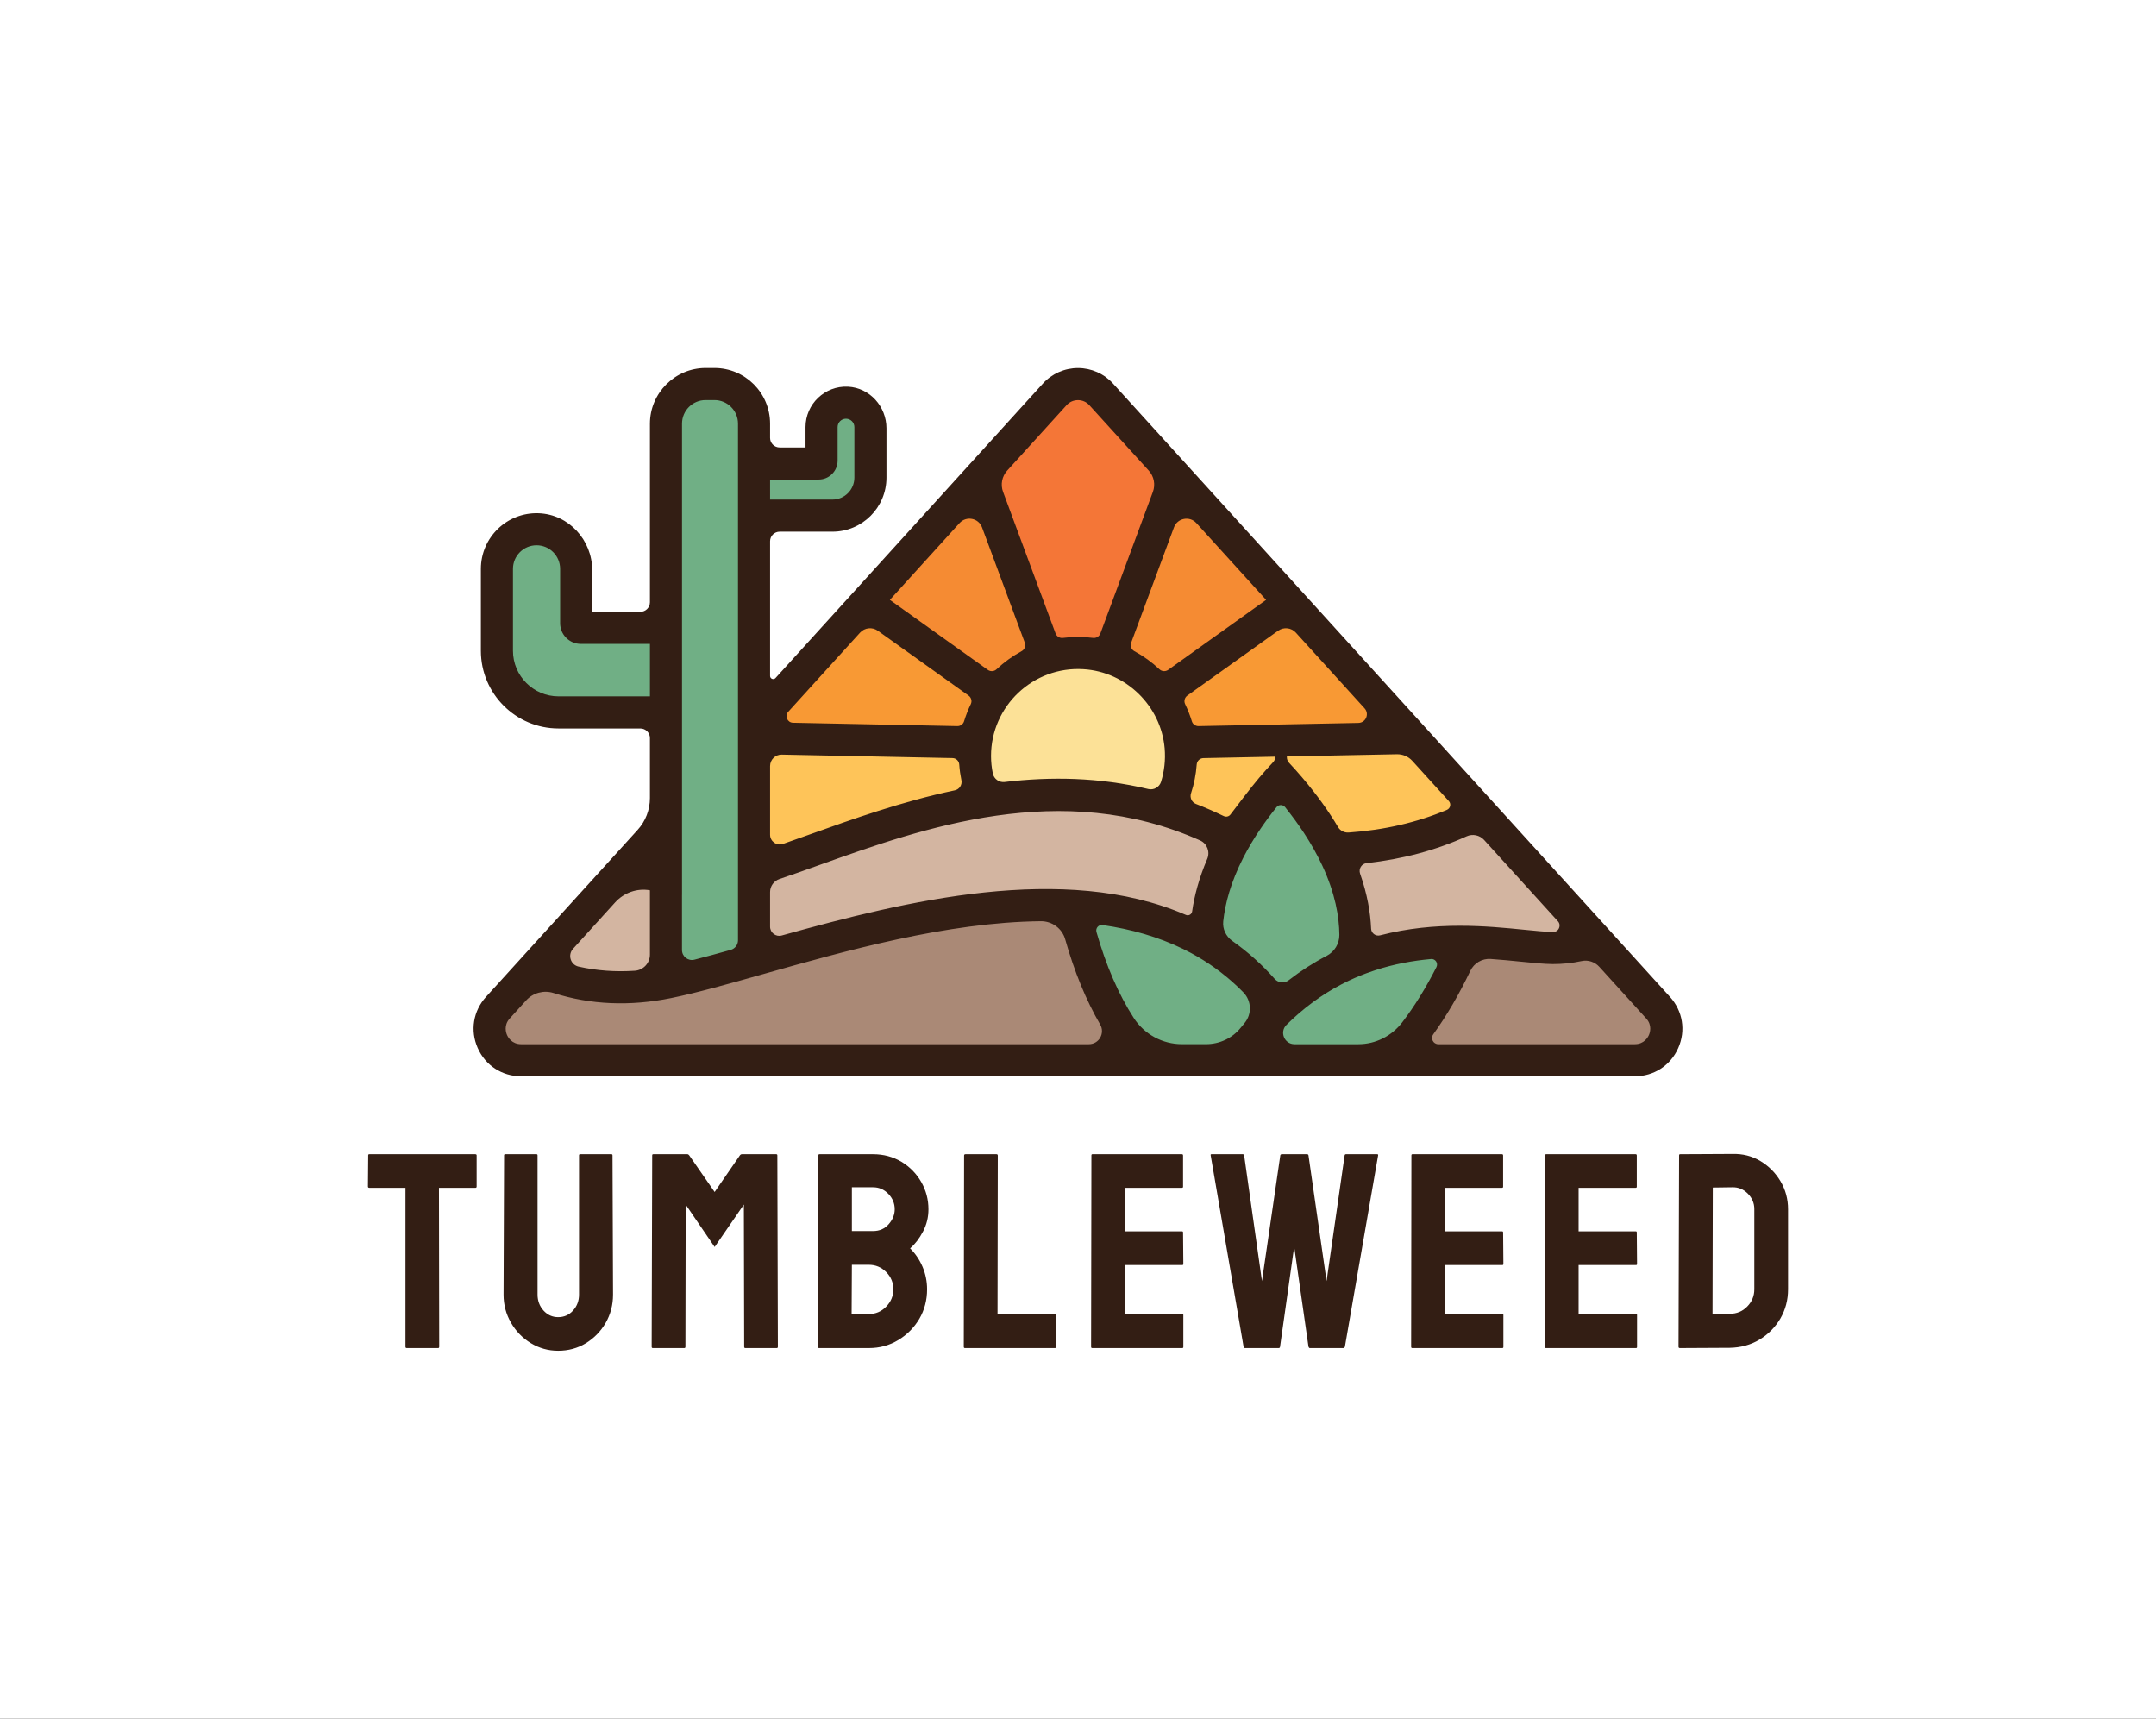 <svg xmlns="http://www.w3.org/2000/svg" viewBox="82.41 123.5 410.18 326.944"><rect x="82.41" y="123.5" width="410.18" height="326.944" fill="#333333" stroke="none"/><rect height="100%" width="100%" x="82.41" y="123.5" fill="rgba(255, 255, 255, 1)"/> <svg xmlns="http://www.w3.org/2000/svg" xmlns:xlink="http://www.w3.org/1999/xlink" version="1.1" x="172.503" y="193.5" viewBox="42.779 128.6 414.442 242.8" xml:space="preserve" height="134.736" width="229.994" preserveAspectRatio="xMinYMin" enable-background="new 0 0 500 500" style="overflow: visible;"><path id="Layer_2" class="st0" d="M262.02,365.49l4.53-3.17l-20.6-49.13c0,0-61.81,5.77-105.28,18.11s-76.08,4.98-76.08,4.98l-16.3,16.3   c0,0-2.04,13.92,9.51,14.49S262.02,365.49,262.02,365.49z" style="fill: #AA8976;"></path><path id="Layer_2" class="st0" d="M358.7,364.47l26.72-37.81c0,0,41.89-1.02,43.02,0c1.13,1.02,23.09,25.36,23.09,25.36s4.98,11.32-15.4,13.81   C415.75,368.32,358.7,364.47,358.7,364.47z" style="fill: #AA8976;"></path><path id="Layer_2" class="st1" d="M108.74,336.06v-32.83l-13.81,2.04c0,0-10.75,3.17-12.45,7.7c-1.7,4.53-13.47,13.92-12.91,15.85   c0.57,1.92,8.38,9.96,8.38,9.96s10.64,0.91,15.4,0.91s15.85-1.58,15.85-1.58L108.74,336.06z" style="fill: #D3B5A1;"></path><path id="Layer_2" class="st1" d="M139.53,329.26v-28.08c0,0,109.02-46.42,160.53-11.77l-7.02,31.92c0,0-46.87-13.47-77.43-7.02   c-30.57,6.45-64.75,14.94-64.75,14.94H139.53z" style="fill: #D3B5A1;"></path><path id="Layer_2" class="st1" d="M346.47,330.51l-5.21-35.55l46.42-12.23l38.94,41.43c0,0-10.87,2.49-30.34,2.49s-36.45,0.45-36.45,0.45   L346.47,330.51z" style="fill: #D3B5A1;"></path><path id="Layer_2" class="st2" d="M270.4,362.77c0,0-15.28-16.64-19.47-47.77c0,0,27.17-2.83,42.57,8.83c0,0,7.36-44.38,26.72-52.08   c0,0,22.53,19.02,24.23,55.02l4.75,2.94c0,0,26.6-6.34,29.89-0.68c3.28,5.66-20.38,35.43-20.38,35.43L270.4,362.77z" style="fill: #70AF85;"></path><path id="Layer_2" class="st3" d="M212.96,255.83c-2.42,0-66.72-0.91-66.72-0.91s-1.81-8.3,0.3-9.66s28.08-31.7,28.08-31.7l20.83,7.85   l23.7,17.66l21.74-12.68c0,0,25.51,6.64,27.62,7.09c2.11,0.45,11.77,8.15,12.68,6.94c0.91-1.21,42.11-29.28,42.57-28.38   c0.45,0.91,33.51,41.96,33.51,41.96s-47.7,3.47-49.51,3.32c-1.81-0.15-18.72-0.6-18.72-0.6L212.96,255.83z" style="fill: #F89934;"></path><path id="Layer_2" class="st2" d="M110.62,335.53l-3.02-87.85l-36.53-0.3c0,0-18.57-5.43-19.92-17.81c-1.36-12.38,2.72-42.26,2.72-42.26   l16.6-1.81l6.04,6.64l1.51,25.36l30.19-0.6l1.81-77.28l14.19-6.04l12.38,4.83l3.32,19.62l22.04,2.42l0.91-16.3l8.75-3.62l7.85,4.83   L177.94,171c0,0-5.28,7.55-16.91,8.75s-21.13-0.3-21.13-0.3l-0.38,149.81L110.62,335.53z" style="fill: #70AF85;"></path><path id="Layer_2" class="st4" d="M219.15,239.08l-41.06-30.49l36.83-38.64l73.96,3.32c0,0,33.21,35.02,32,35.62   c-1.21,0.6-41.36,29.28-41.36,29.28l-22.64-11.47l-19.02,1.21L219.15,239.08z" style="fill: #F58B33;"></path><polygon id="Layer_2" class="st5" points="240.89,226.4 216.13,167.23 250.25,132.21 280.13,166.62 261.42,226.7  " style="fill: #F47637;"></polygon><path id="Layer_2" class="st6" d="M216.28,275.91c-0.91,0.15-72.15,23.25-72.15,23.25l-3.92-16.6l3.92-27.77l66.72,1.81l4.53,11.77   L216.28,275.91z" style="fill: #FEC459;"></path><path id="Layer_2" class="st6" d="M281.19,279.53c1.06-0.3,6.19-24.45,7.85-22.79c1.66,1.66,73.06-1.36,74.87-0.75   c1.81,0.6,21.13,25.96,21.13,25.96s-19.32,7.25-21.74,8.15c-2.42,0.91-22.34,1.81-22.34,1.81l-8.45-9.36l-12.3-10.79l-15.77,17.43   L281.19,279.53z" style="fill: #FEC459;"></path><path id="Layer_2" class="st7" d="M216.28,275.91l-1.21-23.25l19.32-23.55l22.49-2.42l24.3,13.74c0,0,3.92,18.57,3.92,19.47   c0,0.91-3.92,19.62-3.92,19.62L251,273.79L216.28,275.91z" style="fill: #FCE197;"></path><path id="Layer_4" class="st8" d="M452.96,344.18L262.04,133.96c-3.07-3.4-7.46-5.34-12.04-5.34s-8.97,1.94-12.04,5.33L146.3,234.89   c-0.66,0.72-1.86,0.26-1.86-0.72v-46.18c0-1.81,1.47-3.28,3.28-3.28h18.09c10.23,0,18.53-8.3,18.53-18.53v-16.9   c0-7.47-5.72-13.9-13.18-14.27c-7.97-0.39-14.57,5.98-14.57,13.86v6.97h-8.87c-1.81,0-3.28-1.47-3.28-3.28v-4.88   c0-10.54-8.54-19.08-19.08-19.08h-3.02c-10.5,0-19.09,8.59-19.09,19.09v61.21c0,1.81-1.47,3.28-3.28,3.28H83.46v-14.26   c0-10.34-8.03-19.15-18.36-19.53c-10.86-0.4-19.81,8.31-19.81,19.08v28.07c0,14.69,11.95,26.63,26.63,26.63h28.05   c1.81,0,3.28,1.47,3.28,3.28v20.58c0,4.04-1.5,7.93-4.22,10.91l-8.16,8.99l-43.83,48.26c-4.39,4.84-5.48,11.55-2.84,17.52   c2.64,5.98,8.34,9.69,14.88,9.69h381.84c6.54,0,12.24-3.71,14.88-9.69C458.44,355.73,457.35,349.03,452.96,344.18z M144.44,166.84   h16.67c3.57,0,6.48-2.9,6.48-6.48v-11.49c0-1.59,1.29-2.88,2.87-2.88c1.59,0,2.88,1.29,2.88,2.88v17.31c0,4.15-3.38,7.53-7.53,7.53   h-21.37V166.84z M389.23,290.38l25.31,27.87c1.28,1.41,0.28,3.71-1.62,3.68h-0.05c-2.56-0.03-6-0.37-9.97-0.77   c-12.28-1.22-30.31-3.04-49.31,1.92c-1.52,0.4-3.02-0.7-3.09-2.27c-0.23-5.44-1.29-11.78-3.78-18.87c-0.58-1.65,0.5-3.41,2.24-3.61   c12.34-1.36,23.82-4.44,34.26-9.18C385.28,288.21,387.71,288.71,389.23,290.38z M364.61,263.26l12.53,13.8   c0.89,0.97,0.53,2.51-0.68,3.02c-10.2,4.31-21.5,6.92-33.7,7.76c-0.01,0-0.02,0-0.02,0c-1.45,0.09-2.83-0.63-3.57-1.87   c-3.18-5.36-7.19-10.99-12.2-16.88c-1.44-1.7-2.98-3.43-4.61-5.17c-0.47-0.51-0.74-1.18-0.74-1.87v-0.3l37.74-0.75   C361.36,260.97,363.27,261.79,364.61,263.26z M324.69,219.31l23.58,25.97c1.72,1.9,0.41,4.94-2.15,4.99l-54.77,1.09   c-1.04,0.02-2-0.64-2.3-1.64c-0.62-2.03-1.4-4-2.31-5.89c-0.5-1.03-0.17-2.27,0.76-2.94l31.12-22.23   C320.52,217.31,323.13,217.59,324.69,219.31z M317.66,261.83c0,0.69-0.27,1.37-0.74,1.87c-1.7,1.82-3.31,3.61-4.82,5.39   c-3.18,3.74-7.82,9.97-9.82,12.57c-0.28,0.36-0.67,0.61-1.12,0.7c-0.12,0.02-0.24,0.03-0.35,0.03c-0.29,0-0.58-0.06-0.84-0.19   c-3.18-1.54-6.36-2.93-9.53-4.16c-1.45-0.57-2.17-2.18-1.68-3.66c1.04-3.14,1.7-6.45,1.95-9.87c0.09-1.22,1.09-2.16,2.31-2.18   L317.66,261.83z M290.6,181.77l23.9,26.32l-33.58,23.99c-0.91,0.65-2.16,0.58-2.98-0.19c-2.58-2.43-5.48-4.53-8.62-6.23   c-1.03-0.56-1.49-1.8-1.08-2.9l14.66-39.51C284.09,180.03,288.28,179.22,290.6,181.77z M278.48,270.45   c-0.58,1.84-2.49,2.93-4.37,2.48c-16.91-4.05-33.48-4.29-49.26-2.41c-1.89,0.23-3.65-1.05-4.04-2.91c-0.4-1.94-0.62-3.94-0.62-6   c0-17.06,14.4-30.82,31.69-29.76c14.6,0.89,26.58,12.57,27.84,27.14C280.05,263,279.59,266.87,278.48,270.45z M225.73,163.78   l20.37-22.44c1.01-1.11,2.4-1.72,3.9-1.72s2.89,0.61,3.9,1.73l20.37,22.43c1.79,1.97,2.34,4.78,1.41,7.29l-18,48.53   c-0.38,1.03-1.42,1.67-2.52,1.53c-1.69-0.22-3.41-0.33-5.16-0.33c-1.75,0-3.47,0.12-5.16,0.33c-1.09,0.14-2.13-0.49-2.52-1.53   l-18-48.53C223.39,168.57,223.93,165.76,225.73,163.78z M209.4,181.76c2.31-2.55,6.51-1.74,7.71,1.49l14.66,39.51   c0.41,1.1-0.05,2.34-1.08,2.9c-3.14,1.7-6.04,3.8-8.62,6.23c-0.82,0.77-2.07,0.84-2.98,0.19l-33.58-23.99L209.4,181.76z    M150.67,246.44l24.63-27.13c1.57-1.72,4.17-2,6.07-0.65l31.12,22.23c0.93,0.67,1.27,1.91,0.76,2.94   c-0.92,1.89-1.69,3.85-2.31,5.89c-0.31,1-1.26,1.66-2.3,1.64l-56.35-1.15C150.36,250.16,149.37,247.87,150.67,246.44z    M144.44,265.06c0-2.2,1.81-3.98,4.01-3.93l58.53,1.19c1.22,0.02,2.23,0.98,2.31,2.2c0.13,1.82,0.38,3.61,0.74,5.36   c0.33,1.59-0.66,3.15-2.25,3.49c-18.24,3.86-35.12,9.89-49.87,15.17c-3.15,1.13-6.16,2.2-9.03,3.2c-2.17,0.76-4.44-0.85-4.44-3.15   V265.06z M144.44,308.26c0-2.04,1.3-3.84,3.23-4.49c4.45-1.48,9.12-3.16,13.94-4.89c35.08-12.53,82.72-29.57,130.27-8.32   c2.41,1.08,3.47,3.92,2.43,6.34c-2.83,6.61-4.41,12.64-5.18,18.01c-0.15,1.01-1.21,1.58-2.14,1.17   c-41.91-18.08-96.14-4.79-138.56,7.06c-2.01,0.56-3.99-0.95-3.99-3.03V308.26z M114.25,309.21V298.2v-11.64v-16.38V147.68   c0-4.46,3.62-8.08,8.08-8.08h3.03c4.46,0,8.08,3.62,8.08,8.08v101.36v16.38v31.18v11.32v16.86c0,1.53-1.02,2.88-2.5,3.29   c-4.42,1.23-8.57,2.37-12.45,3.36c-2.16,0.55-4.25-1.09-4.25-3.31V309.21z M71.92,241.16c-8.62,0-15.63-7.01-15.63-15.63v-28.07   c0-4.46,3.63-8.09,8.09-8.09s8.08,3.63,8.08,8.09v18.64c0,3.9,3.18,7.08,7.09,7.08h23.7v17.98H71.92z M76.88,327.71l14.46-15.94   c3.01-3.31,7.52-4.92,11.91-4.13v22.05c0,2.91-2.26,5.33-5.16,5.53c-6.66,0.45-13.11-0.02-19.34-1.43   C76.01,333.15,74.99,329.78,76.88,327.71z M253.74,360.4H59.08c-3.19,0-4.5-2.4-4.82-3.14c-0.33-0.73-1.22-3.32,0.92-5.67l5.63-6.2   c2.38-2.62,6.05-3.6,9.41-2.53c12.64,4.03,26.16,4.61,40.3,1.73c8.92-1.82,19.5-4.81,31.75-8.27   c27.98-7.91,62.67-17.72,94.96-18.08c3.88-0.04,7.33,2.47,8.38,6.19c3.14,11.11,7.15,20.88,12,29.23   C259.35,356.65,257.2,360.4,253.74,360.4z M307.1,353.18c-0.44,0.53-0.88,1.06-1.31,1.59c-2.88,3.59-7.28,5.62-11.88,5.62h-8.28   c-6.67,0-12.89-3.38-16.51-8.99c-5.21-8.08-9.49-17.92-12.78-29.45c-0.38-1.33,0.73-2.6,2.1-2.4c9.77,1.41,19.09,4.04,27.67,8.23   c0.92,0.45,1.84,0.92,2.74,1.41c2.77,1.5,5.44,3.16,7.97,4.97c1.53,1.1,3.03,2.25,4.48,3.47c1.87,1.57,3.67,3.23,5.4,5   C309.53,345.53,309.69,350.08,307.1,353.18z M317.45,338.03c-4.31-4.86-9.08-9.15-14.24-12.82c-0.11-0.08-0.21-0.15-0.32-0.23   c-2.16-1.53-3.37-4.08-3.09-6.72c0.65-6.04,2.58-13.39,6.88-21.81c1.64-3.2,3.63-6.57,6.03-10.08c1.6-2.35,3.38-4.76,5.37-7.24   c0.74-0.93,2.18-0.93,2.93,0c2.44,3.04,4.58,5.99,6.45,8.83c2.57,3.92,4.64,7.65,6.28,11.17c4.46,9.55,5.82,17.6,5.87,23.8   c0.02,3.02-1.67,5.78-4.34,7.18l-0.04,0.02c-4.52,2.35-8.85,5.14-12.98,8.34C320.78,339.61,318.68,339.42,317.45,338.03z    M346.14,360.4h-21.92c-3.45,0-5.2-4.19-2.74-6.62c5.77-5.72,12.08-10.36,18.84-13.89c0.26-0.14,0.53-0.28,0.8-0.41   c2.5-1.28,5.12-2.42,7.81-3.41c0.97-0.36,1.95-0.7,2.93-1.02c6.53-2.14,12.99-3.29,19.19-3.85c1.48-0.13,2.52,1.43,1.85,2.76   c-3.62,7.13-7.54,13.47-11.74,18.96C357.57,357.6,352.04,360.4,346.14,360.4z M445.74,357.26c-0.32,0.74-1.63,3.14-4.82,3.14   h-67.38c-1.75,0-2.75-1.97-1.73-3.39c4.59-6.37,8.84-13.64,12.71-21.76c1.27-2.67,4.04-4.28,6.98-4.07   c3.67,0.26,7.13,0.6,10.3,0.92c4.24,0.43,7.89,0.8,10.95,0.83c3.32,0.01,6.65-0.32,9.97-1.04c2.21-0.47,4.5,0.32,6.02,1.99   l16.08,17.71C446.96,353.93,446.07,356.53,445.74,357.26z" style="fill: #331E14;"></path></svg> <svg y="343" viewBox="0.05 27.766 270.18 37.444" x="152.41" height="37.444" width="270.18" xmlns="http://www.w3.org/2000/svg" style="overflow: visible;"><g fill="#331E14" fill-opacity="1" style=""><path d="M13.41 64.70L13.41 64.70L7.43 64.70Q7.19 64.70 7.19 64.44L7.19 64.44L7.19 34.21L0.31 34.21Q0.05 34.21 0.05 33.95L0.05 33.95L0.10 28.03Q0.10 27.82 0.31 27.82L0.31 27.82L20.44 27.82Q20.73 27.82 20.73 28.03L20.73 28.03L20.73 33.95Q20.73 34.21 20.52 34.21L20.52 34.21L13.56 34.21L13.61 64.44Q13.61 64.70 13.41 64.70ZM36.23 65.21L36.23 65.21Q33.43 65.21 31.05 63.77L31.05 63.77Q28.67 62.32 27.26 59.87Q25.85 57.43 25.85 54.53L25.85 54.53L25.95 28.03Q25.95 27.82 26.16 27.82L26.16 27.82L32.11 27.82Q32.32 27.82 32.32 28.03L32.32 28.03L32.32 54.53Q32.32 56.31 33.46 57.57Q34.60 58.82 36.23 58.82L36.23 58.82Q37.94 58.82 39.07 57.57Q40.21 56.31 40.21 54.53L40.21 54.53L40.21 28.03Q40.21 27.82 40.42 27.82L40.42 27.82L46.37 27.82Q46.58 27.82 46.58 28.03L46.58 28.03L46.68 54.53Q46.68 57.45 45.28 59.91L45.28 59.91Q43.86 62.34 41.51 63.78Q39.15 65.21 36.23 65.21ZM60.24 64.70L60.24 64.70L54.24 64.70Q54.03 64.70 54.03 64.44L54.03 64.44L54.13 28.03Q54.13 27.82 54.34 27.82L54.34 27.82L60.81 27.82Q61.02 27.82 61.17 28.03L61.17 28.03L66.01 35.01L70.82 28.03Q70.98 27.82 71.21 27.82L71.21 27.82L77.71 27.82Q77.94 27.82 77.94 28.03L77.94 28.03L78.04 64.44Q78.04 64.70 77.84 64.70L77.84 64.70L71.83 64.70Q71.63 64.70 71.63 64.44L71.63 64.44L71.57 37.40L66.01 45.47L60.50 37.40L60.45 64.44Q60.45 64.70 60.24 64.70ZM95.35 64.70L95.35 64.70L85.86 64.70Q85.65 64.70 85.65 64.44L85.65 64.44L85.75 28.03Q85.75 27.82 85.96 27.82L85.96 27.82L96.16 27.82Q99.13 27.82 101.57 29.27L101.57 29.27Q103.95 30.72 105.32 33.11Q106.69 35.51 106.69 38.30L106.69 38.30Q106.69 40.58 105.65 42.54Q104.62 44.51 103.20 45.73L103.20 45.73Q104.72 47.25 105.58 49.27Q106.43 51.29 106.43 53.52L106.43 53.52Q106.43 56.60 104.96 59.13L104.96 59.13Q103.45 61.67 100.94 63.18Q98.43 64.70 95.35 64.70ZM96.16 34.11L96.16 34.11L92.12 34.11L92.12 42.44L96.16 42.44Q97.99 42.44 99.13 41.13Q100.27 39.83 100.27 38.30L100.27 38.30Q100.27 36.62 99.06 35.36Q97.84 34.11 96.16 34.11ZM95.35 48.86L95.35 48.86L92.12 48.86L92.07 58.23L95.35 58.23Q97.27 58.23 98.64 56.83Q100.01 55.43 100.01 53.52L100.01 53.52Q100.01 51.60 98.64 50.23Q97.27 48.86 95.35 48.86ZM130.75 64.70L130.75 64.70L113.62 64.70Q113.41 64.70 113.41 64.44L113.41 64.44L113.47 28.08Q113.47 27.82 113.73 27.82L113.73 27.82L119.63 27.82Q119.88 27.82 119.88 28.08L119.88 28.08L119.83 58.18L130.75 58.18Q131.01 58.18 131.01 58.43L131.01 58.43L131.01 64.44Q131.01 64.70 130.75 64.70ZM154.97 64.70L154.97 64.70L137.84 64.70Q137.63 64.70 137.63 64.44L137.63 64.44L137.69 28.03Q137.69 27.82 137.89 27.82L137.89 27.82L154.92 27.82Q155.13 27.82 155.13 28.08L155.13 28.08L155.13 34.00Q155.13 34.21 154.92 34.21L154.92 34.21L144.05 34.21L144.05 42.49L154.92 42.49Q155.13 42.49 155.13 42.70L155.13 42.70L155.18 48.70Q155.18 48.91 154.97 48.91L154.97 48.91L144.05 48.91L144.05 58.18L154.97 58.18Q155.18 58.18 155.18 58.43L155.18 58.43L155.18 64.49Q155.18 64.70 154.97 64.70ZM173.32 64.70L173.32 64.70L166.90 64.70Q166.67 64.70 166.64 64.44L166.64 64.44L160.38 28.03Q160.33 27.82 160.53 27.82L160.53 27.82L166.49 27.82Q166.69 27.82 166.75 28.03L166.75 28.03L170.14 51.96L173.63 28.03Q173.68 27.82 173.94 27.82L173.94 27.82L178.73 27.82Q178.93 27.82 178.99 28.03L178.99 28.03L182.43 51.96L185.87 28.03Q185.92 27.82 186.13 27.82L186.13 27.82L192.03 27.82Q192.29 27.82 192.24 28.03L192.24 28.03L185.92 64.44Q185.90 64.54 185.77 64.62L185.77 64.62L185.66 64.70L179.24 64.70Q179.09 64.70 178.99 64.44L178.99 64.44L176.27 45.42L173.58 64.44Q173.55 64.70 173.32 64.70ZM215.86 64.70L215.86 64.70L198.73 64.70Q198.52 64.70 198.52 64.44L198.52 64.44L198.57 28.03Q198.57 27.82 198.78 27.82L198.78 27.82L215.81 27.82Q216.02 27.82 216.02 28.08L216.02 28.08L216.02 34.00Q216.02 34.21 215.81 34.21L215.81 34.21L204.94 34.21L204.94 42.49L215.81 42.49Q216.02 42.49 216.02 42.70L216.02 42.70L216.07 48.70Q216.07 48.91 215.86 48.91L215.86 48.91L204.94 48.91L204.94 58.18L215.86 58.18Q216.07 58.18 216.07 58.43L216.07 58.43L216.07 64.49Q216.07 64.70 215.86 64.70ZM241.30 64.70L241.30 64.70L224.16 64.70Q223.96 64.70 223.96 64.44L223.96 64.44L224.01 28.03Q224.01 27.82 224.22 27.82L224.22 27.82L241.24 27.82Q241.45 27.82 241.45 28.08L241.45 28.08L241.45 34.00Q241.45 34.21 241.24 34.21L241.24 34.21L230.38 34.21L230.38 42.49L241.24 42.49Q241.45 42.49 241.45 42.70L241.45 42.70L241.50 48.70Q241.50 48.91 241.30 48.91L241.30 48.91L230.38 48.91L230.38 58.18L241.30 58.18Q241.50 58.18 241.50 58.43L241.50 58.43L241.50 64.49Q241.50 64.70 241.30 64.70ZM259.15 64.65L259.15 64.65L249.65 64.70Q249.39 64.70 249.39 64.44L249.39 64.44L249.50 28.03Q249.50 27.82 249.70 27.82L249.70 27.82L259.62 27.77Q262.57 27.69 264.95 29.11L264.95 29.11Q267.35 30.54 268.79 32.96Q270.23 35.38 270.23 38.30L270.23 38.30L270.23 53.52Q270.23 56.57 268.75 59.11L268.75 59.11Q267.25 61.62 264.77 63.11Q262.28 64.59 259.15 64.65ZM259.62 34.11L259.62 34.11L255.91 34.16L255.86 58.18L259.15 58.18Q261.12 58.18 262.46 56.80Q263.81 55.43 263.81 53.52L263.81 53.52L263.81 38.25Q263.81 36.57 262.57 35.31Q261.32 34.06 259.62 34.11Z" transform="translate(0, 0)"></path></g></svg></svg>